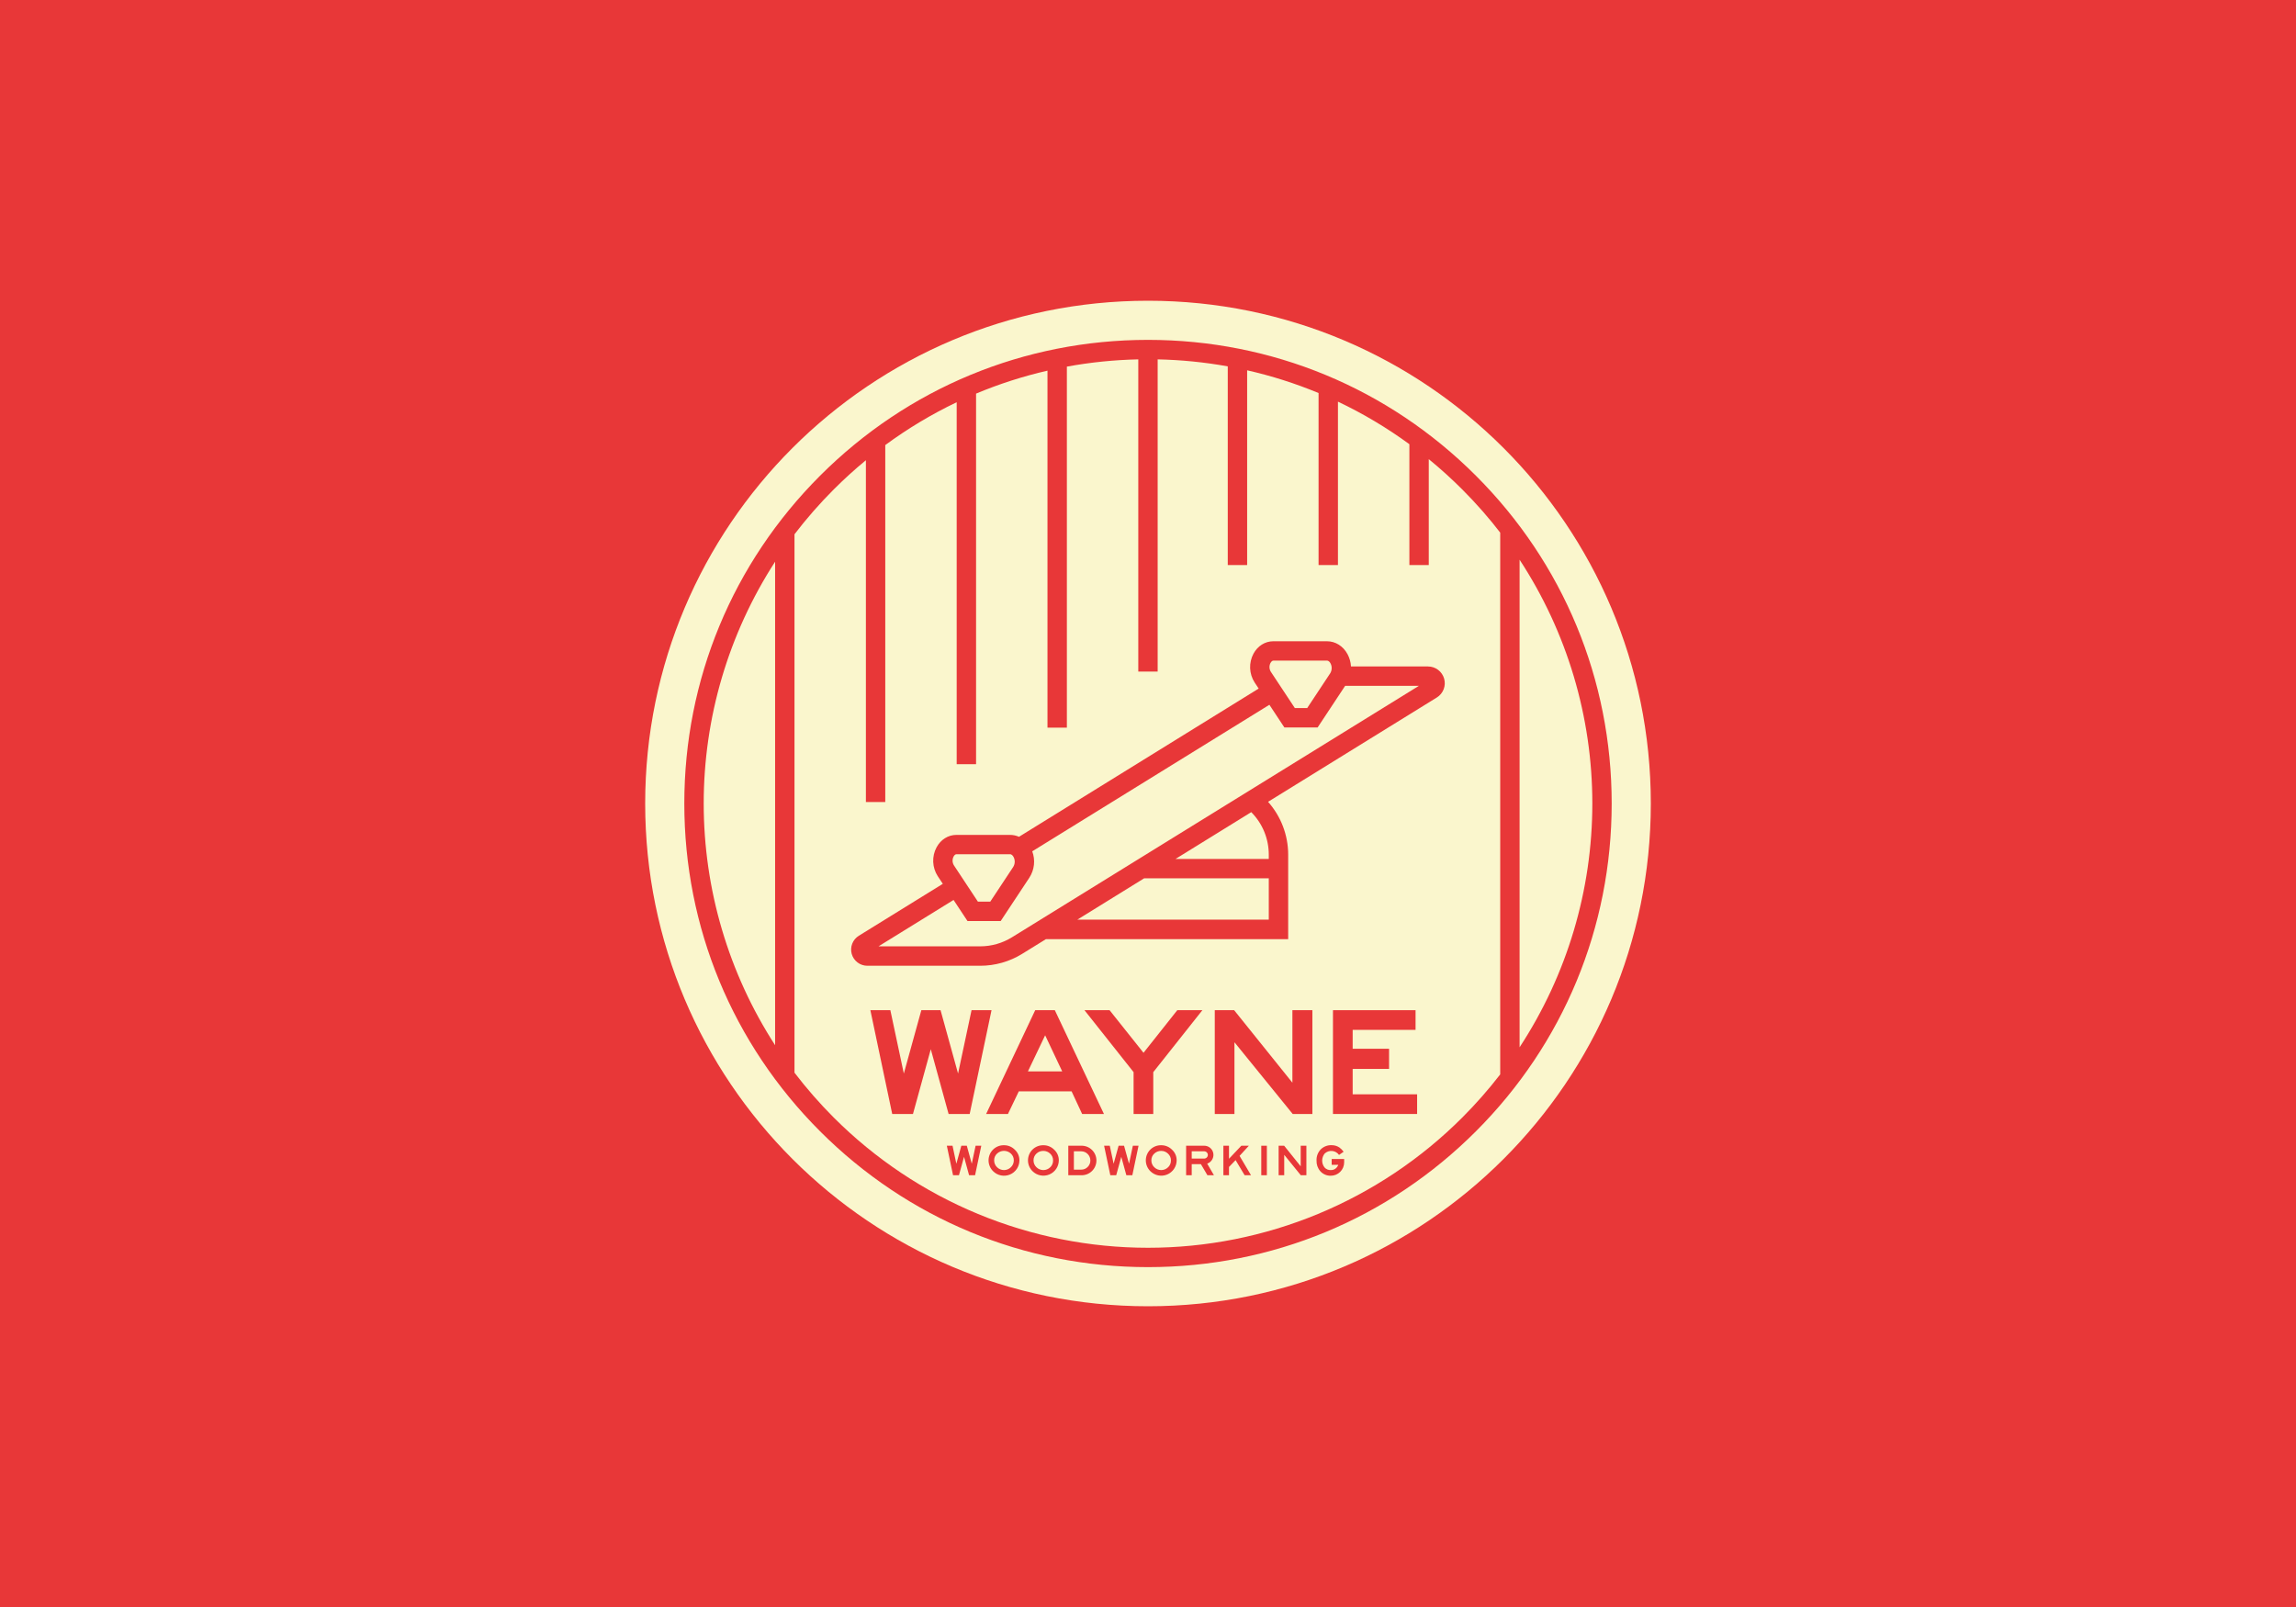 <svg width="2000" height="1400" viewBox="0 0 2000 1400" fill="none" xmlns="http://www.w3.org/2000/svg">
<rect width="2000" height="1400" fill="#E83738"/>
<path d="M1000 1138C1241.9 1138 1438 941.901 1438 700C1438 458.099 1241.9 262 1000 262C758.099 262 562 458.099 562 700C562 941.901 758.099 1138 1000 1138Z" fill="#FAF6CD"/>
<path d="M1285.61 414.39C1209.32 338.1 1107.89 296.09 1000 296.09C892.11 296.09 790.68 338.09 714.39 414.39C638.1 490.69 596.09 592.11 596.09 700C596.09 807.89 638.09 909.32 714.39 985.61C790.69 1061.9 892.11 1103.91 1000 1103.91C1107.89 1103.91 1209.32 1061.91 1285.61 985.61C1361.9 909.31 1403.91 807.89 1403.91 700C1403.91 592.11 1361.9 490.68 1285.61 414.39ZM1273.67 973.67C1237.73 1009.61 1195.07 1038.12 1148.11 1057.58C1101.15 1077.03 1050.83 1087.04 1000 1087.04C949.174 1087.04 898.845 1077.03 851.888 1057.58C804.932 1038.12 762.267 1009.61 726.33 973.67C714.059 961.386 702.614 948.304 692.07 934.51V868.51H675.18V910.58C634.58 847.835 612.98 774.694 612.98 699.96C612.98 625.226 634.58 552.084 675.18 489.34V870.89H692.07V465.54H692C702.558 451.727 714.02 438.628 726.31 426.33C735.27 417.37 744.586 408.91 754.26 400.95V698.74H771.14V387.74C790.655 373.369 811.484 360.873 833.35 350.42V665.75H850.23V342.91C870.359 334.483 891.171 327.792 912.44 322.91V633.94H929.33V319.4C949.864 315.633 970.667 313.519 991.54 313.08V585.08H1008.42V313.08C1028.9 313.512 1049.32 315.552 1069.48 319.18V492.29H1086.37V322.61C1107.63 327.425 1128.45 334.053 1148.58 342.42V492.29H1165.46V349.91C1187.33 360.283 1208.16 372.702 1227.69 387V492.29H1244.57V400C1254.64 408.24 1264.34 417.017 1273.67 426.33C1285.97 438.627 1297.44 451.726 1308 465.54L1306.8 462.54V541.17H1323.69V487.62C1365.03 550.738 1387.05 624.549 1387.05 700C1387.05 775.451 1365.03 849.262 1323.69 912.38V538.09H1306.8V936C1296.57 949.25 1285.5 961.832 1273.67 973.67Z" fill="#E83738"/>
<path d="M1244 580.58H1176.81C1176.6 576.85 1175.58 573.211 1173.81 569.92C1170.02 562.87 1163.32 558.66 1155.88 558.66H1109.18C1102 558.66 1095.52 562.72 1091.86 569.52C1089.79 573.399 1088.79 577.761 1088.96 582.156C1089.14 586.551 1090.48 590.819 1092.86 594.52L1096.4 599.87L887.63 729C885.169 727.914 882.509 727.352 879.82 727.35H833.12C825.94 727.35 819.46 731.41 815.8 738.22C813.725 742.099 812.724 746.461 812.9 750.856C813.076 755.251 814.422 759.52 816.8 763.22L821.27 769.98L748.09 815.23C745.477 816.845 743.463 819.268 742.352 822.132C741.24 824.995 741.093 828.143 741.932 831.097C742.771 834.052 744.551 836.652 747.001 838.504C749.451 840.356 752.438 841.359 755.51 841.36H853.78C866.696 841.376 879.361 837.788 890.35 831L911.11 818.17H1122.11V744.62C1122.11 727.63 1115.88 711.23 1104.59 698.53L1251.65 607.62C1254.34 605.942 1256.4 603.436 1257.54 600.48C1258.68 597.525 1258.83 594.279 1257.96 591.233C1257.09 588.186 1255.26 585.504 1252.74 583.59C1250.21 581.676 1247.14 580.634 1243.97 580.62L1244 580.58ZM1106.76 577.52C1107.16 576.78 1108.01 575.52 1109.21 575.52H1155.91C1157.46 575.52 1158.5 577.01 1158.97 577.9C1159.69 579.252 1160.04 580.769 1159.99 582.299C1159.94 583.829 1159.49 585.319 1158.68 586.62L1138.68 616.85H1127.91L1107 585.23C1106.28 584.082 1105.88 582.766 1105.83 581.413C1105.78 580.059 1106.09 578.717 1106.72 577.52H1106.76ZM830.67 746.19C831.07 745.45 831.92 744.19 833.12 744.19H879.82C881.37 744.19 882.4 745.68 882.88 746.56C883.6 747.912 883.952 749.429 883.901 750.959C883.85 752.489 883.398 753.979 882.59 755.28L862.59 785.52H851.84L830.93 753.87C830.219 752.725 829.82 751.412 829.775 750.065C829.729 748.717 830.038 747.381 830.67 746.19V746.19ZM938.43 801.19L996.62 765.19H1105.21V801.19H938.43ZM1105.21 744.57V748.33H1023.94L1089.94 707.53C1099.74 717.384 1105.23 730.723 1105.21 744.62V744.57ZM881.47 816.57C873.163 821.709 863.588 824.431 853.82 824.43H765.27L830.63 784.03L842.76 802.39H871.68L896.68 764.58C898.853 761.218 900.21 757.395 900.643 753.415C901.075 749.436 900.571 745.41 899.17 741.66L1105.74 614L1118.81 633.78H1147.74L1171.74 597.48H1236L881.47 816.57Z" fill="#E83738"/>
<path d="M844.67 970.49L863.7 880.07H846.29L834.55 935.26L819.3 880.07H802.56L787.31 935.26L775.57 880.07H758.16L777.19 970.49H795.27L810.79 914.08L826.31 970.49H844.67Z" fill="#E83738"/>
<path d="M901.75 880.07L859 970.49H878L887.45 950.78H933.45L942.63 970.49H961.63L918.84 880.07H901.75ZM895.41 933.37L910.41 901.93L925.26 933.37H895.41Z" fill="#E83738"/>
<path d="M1004.59 970.49V934.05L1047.37 880.07H1025.51L996.09 917.18L966.53 880.07H944.67L987.45 934.05V970.49H1004.59Z" fill="#E83738"/>
<path d="M1125.78 943.23L1075.04 880.07H1058.16V970.49H1075.31V908L1126.05 970.49H1143.19V880.07H1125.78V943.23Z" fill="#E83738"/>
<path d="M1178.28 931.22H1209.99V913.67H1178.28V897.21H1233.07V880.07H1161.13V970.49H1234.42V953.35H1178.28V931.22Z" fill="#E83738"/>
<path d="M846.49 1013.83L842.16 998.141H837.4L833.06 1013.83L829.73 998.141H824.77L830.18 1023.85H835.33L839.74 1007.81L844.15 1023.85H849.37L854.78 998.141H849.83L846.49 1013.83Z" fill="#E83738"/>
<path d="M874.54 997.71C872.773 997.67 871.016 997.987 869.375 998.644C867.733 999.3 866.242 1000.28 864.99 1001.53C863.752 1002.77 862.772 1004.24 862.106 1005.86C861.439 1007.47 861.101 1009.21 861.109 1010.96C861.117 1012.71 861.473 1014.44 862.154 1016.05C862.836 1017.66 863.83 1019.13 865.08 1020.35C866.957 1022.22 869.347 1023.5 871.949 1024.02C874.55 1024.54 877.247 1024.27 879.699 1023.26C882.15 1022.25 884.247 1020.53 885.724 1018.33C887.202 1016.12 887.994 1013.53 888 1010.88C888.014 1009.15 887.666 1007.43 886.977 1005.83C886.288 1004.24 885.274 1002.81 884 1001.63C882.771 1000.37 881.299 999.374 879.672 998.7C878.046 998.026 876.3 997.689 874.54 997.71V997.71ZM880.59 1016.86C878.986 1018.46 876.812 1019.36 874.545 1019.36C872.279 1019.36 870.105 1018.46 868.5 1016.86C867.69 1016.09 867.049 1015.16 866.617 1014.12C866.185 1013.09 865.972 1011.98 865.99 1010.86C865.966 1009.76 866.178 1008.67 866.611 1007.66C867.044 1006.65 867.688 1005.74 868.5 1005C870.138 1003.46 872.3 1002.61 874.545 1002.61C876.791 1002.61 878.952 1003.46 880.59 1005C881.391 1005.74 882.027 1006.64 882.46 1007.63C882.892 1008.63 883.11 1009.71 883.1 1010.8C883.124 1011.93 882.914 1013.05 882.482 1014.09C882.05 1015.14 881.406 1016.08 880.59 1016.86V1016.86Z" fill="#E83738"/>
<path d="M908.89 997.711C907.121 997.669 905.362 997.986 903.719 998.643C902.077 999.299 900.583 1000.28 899.33 1001.53C898.094 1002.77 897.115 1004.24 896.451 1005.86C895.786 1007.48 895.449 1009.21 895.458 1010.96C895.467 1012.71 895.823 1014.44 896.505 1016.05C897.187 1017.66 898.181 1019.13 899.43 1020.35C901.31 1022.21 903.697 1023.47 906.292 1023.98C908.887 1024.49 911.575 1024.22 914.018 1023.21C916.462 1022.2 918.553 1020.49 920.03 1018.3C921.506 1016.11 922.303 1013.52 922.32 1010.88C922.332 1009.15 921.983 1007.43 921.294 1005.83C920.606 1004.24 919.593 1002.81 918.32 1001.63C917.092 1000.38 915.624 999.386 914.003 998.712C912.383 998.039 910.645 997.698 908.89 997.711V997.711ZM914.89 1016.86C913.285 1018.46 911.112 1019.36 908.845 1019.36C906.579 1019.36 904.405 1018.46 902.8 1016.86C901.992 1016.09 901.352 1015.15 900.921 1014.12C900.489 1013.09 900.274 1011.98 900.29 1010.86C900.272 1009.77 900.486 1008.68 900.919 1007.67C901.351 1006.66 901.993 1005.76 902.8 1005.02C904.412 1003.47 906.567 1002.62 908.8 1002.65C909.91 1002.64 911.011 1002.84 912.041 1003.26C913.071 1003.67 914.008 1004.28 914.8 1005.06C915.602 1005.8 916.241 1006.69 916.673 1007.69C917.106 1008.69 917.323 1009.77 917.31 1010.86C917.345 1011.97 917.152 1013.08 916.743 1014.11C916.333 1015.14 915.716 1016.08 914.93 1016.86H914.89Z" fill="#E83738"/>
<path d="M941.85 998.14H930.57V1023.85H941.85C943.568 1023.9 945.279 1023.6 946.88 1022.98C948.482 1022.35 949.942 1021.41 951.174 1020.21C952.406 1019.02 953.386 1017.58 954.055 1016C954.724 1014.42 955.068 1012.71 955.068 1010.99C955.068 1009.28 954.724 1007.57 954.055 1005.99C953.386 1004.41 952.406 1002.97 951.174 1001.78C949.942 1000.58 948.482 999.638 946.88 999.013C945.279 998.389 943.568 998.092 941.85 998.14ZM947.47 1016.63C946.744 1017.38 945.87 1017.98 944.903 1018.38C943.936 1018.79 942.897 1018.99 941.85 1018.97H935.44V1003H941.85C943.951 1003.02 945.961 1003.86 947.447 1005.34C948.933 1006.83 949.774 1008.84 949.79 1010.94C949.811 1012 949.617 1013.05 949.218 1014.02C948.819 1015 948.224 1015.89 947.47 1016.63Z" fill="#E83738"/>
<path d="M983.48 1013.83L979.14 998.141H974.39L970.05 1013.83L966.71 998.141H961.76L967.17 1023.85H972.32L976.73 1007.81L981.14 1023.85H986.36L991.77 998.141H986.82L983.48 1013.83Z" fill="#E83738"/>
<path d="M1011.53 997.711C1009.76 997.669 1008.01 997.986 1006.36 998.643C1004.72 999.299 1003.23 1000.28 1001.98 1001.53C1000.74 1002.77 999.761 1004.24 999.095 1005.86C998.429 1007.47 998.09 1009.21 998.099 1010.96C998.107 1012.71 998.462 1014.44 999.144 1016.05C999.826 1017.66 1000.82 1019.13 1002.07 1020.35C1003.95 1022.21 1006.34 1023.48 1008.93 1023.99C1011.53 1024.51 1014.22 1024.24 1016.66 1023.23C1019.11 1022.22 1021.2 1020.5 1022.68 1018.31C1024.15 1016.11 1024.95 1013.53 1024.96 1010.88C1024.97 1009.15 1024.63 1007.43 1023.94 1005.83C1023.25 1004.24 1022.23 1002.81 1020.96 1001.63C1019.73 1000.38 1018.26 999.384 1016.64 998.711C1015.02 998.037 1013.28 997.697 1011.53 997.711V997.711ZM1017.53 1016.86C1015.93 1018.46 1013.75 1019.36 1011.49 1019.36C1009.23 1019.36 1007.05 1018.46 1005.45 1016.86C1004.64 1016.09 1004 1015.16 1003.56 1014.12C1003.13 1013.09 1002.91 1011.98 1002.93 1010.86C1002.91 1009.76 1003.13 1008.68 1003.56 1007.67C1004 1006.66 1004.64 1005.76 1005.45 1005.02C1007.06 1003.47 1009.22 1002.62 1011.45 1002.65C1012.56 1002.64 1013.66 1002.84 1014.69 1003.25C1015.72 1003.67 1016.66 1004.28 1017.45 1005.06C1018.25 1005.8 1018.89 1006.69 1019.33 1007.69C1019.76 1008.69 1019.98 1009.77 1019.97 1010.86C1020 1011.97 1019.81 1013.08 1019.39 1014.11C1018.98 1015.14 1018.36 1016.08 1017.57 1016.86H1017.53Z" fill="#E83738"/>
<path d="M1055.5 1010.8C1056.36 1009.6 1056.87 1008.18 1056.98 1006.7C1057.08 1005.23 1056.78 1003.75 1056.09 1002.44C1055.41 1001.13 1054.37 1000.03 1053.1 999.273C1051.83 998.514 1050.38 998.121 1048.9 998.139H1033.21V1023.85H1038.08V1014.21H1046.08L1051.76 1023.85H1057.44L1051.56 1013.75C1053.15 1013.2 1054.53 1012.17 1055.5 1010.8ZM1048.9 1009.34H1038.08V1003H1048.9C1049.33 1002.99 1049.75 1003.07 1050.14 1003.23C1050.54 1003.39 1050.89 1003.63 1051.19 1003.94C1051.49 1004.23 1051.72 1004.57 1051.89 1004.96C1052.05 1005.34 1052.13 1005.75 1052.13 1006.16C1052.13 1006.58 1052.05 1006.99 1051.89 1007.37C1051.72 1007.75 1051.49 1008.1 1051.19 1008.39C1050.89 1008.7 1050.54 1008.94 1050.14 1009.1C1049.75 1009.27 1049.33 1009.35 1048.9 1009.34V1009.34Z" fill="#E83738"/>
<path d="M1087.85 998.141H1081.29L1070.55 1009.5V998.141H1065.67V1023.85H1070.55V1016.63L1076.3 1010.68L1084.17 1023.85H1089.73L1079.76 1007L1087.85 998.141Z" fill="#E83738"/>
<path d="M1103.54 998.141H1098.67V1023.85H1103.54V998.141Z" fill="#E83738"/>
<path d="M1133.02 1016.1L1118.59 998.141H1113.79V1023.85H1118.66V1006.08L1133.09 1023.85H1137.97V998.141H1133.02V1016.1Z" fill="#E83738"/>
<path d="M1160 1014.75H1165.76C1165.47 1015.56 1165.04 1016.32 1164.49 1016.98C1163.85 1017.76 1163.04 1018.39 1162.12 1018.8C1161.2 1019.21 1160.2 1019.41 1159.19 1019.36C1158.17 1019.4 1157.16 1019.22 1156.22 1018.82C1155.29 1018.43 1154.45 1017.83 1153.77 1017.07C1152.41 1015.33 1151.69 1013.19 1151.71 1010.99C1151.74 1008.79 1152.51 1006.66 1153.9 1004.95C1154.76 1004.13 1155.8 1003.51 1156.92 1003.12C1158.05 1002.73 1159.24 1002.59 1160.43 1002.71C1161.62 1002.82 1162.76 1003.19 1163.79 1003.78C1164.83 1004.38 1165.72 1005.19 1166.41 1006.16L1170.41 1003.39C1169.38 1001.97 1168.14 1000.71 1166.73 999.67C1164.7 998.327 1162.32 997.629 1159.89 997.67C1158.15 997.6 1156.41 997.892 1154.78 998.527C1153.15 999.162 1151.67 1000.13 1150.44 1001.36C1149.22 1002.64 1148.26 1004.15 1147.64 1005.8C1147.02 1007.46 1146.73 1009.22 1146.81 1010.99C1146.66 1014.38 1147.81 1017.71 1150.03 1020.28C1151.17 1021.57 1152.57 1022.6 1154.15 1023.29C1155.73 1023.98 1157.44 1024.32 1159.16 1024.28C1160.69 1024.29 1162.21 1024 1163.63 1023.42C1165.05 1022.84 1166.34 1021.98 1167.43 1020.9C1168.52 1019.82 1169.38 1018.53 1169.97 1017.12C1170.56 1015.7 1170.87 1014.18 1170.87 1012.65V1009.73H1160V1014.75Z" fill="#E83738"/>
</svg>
